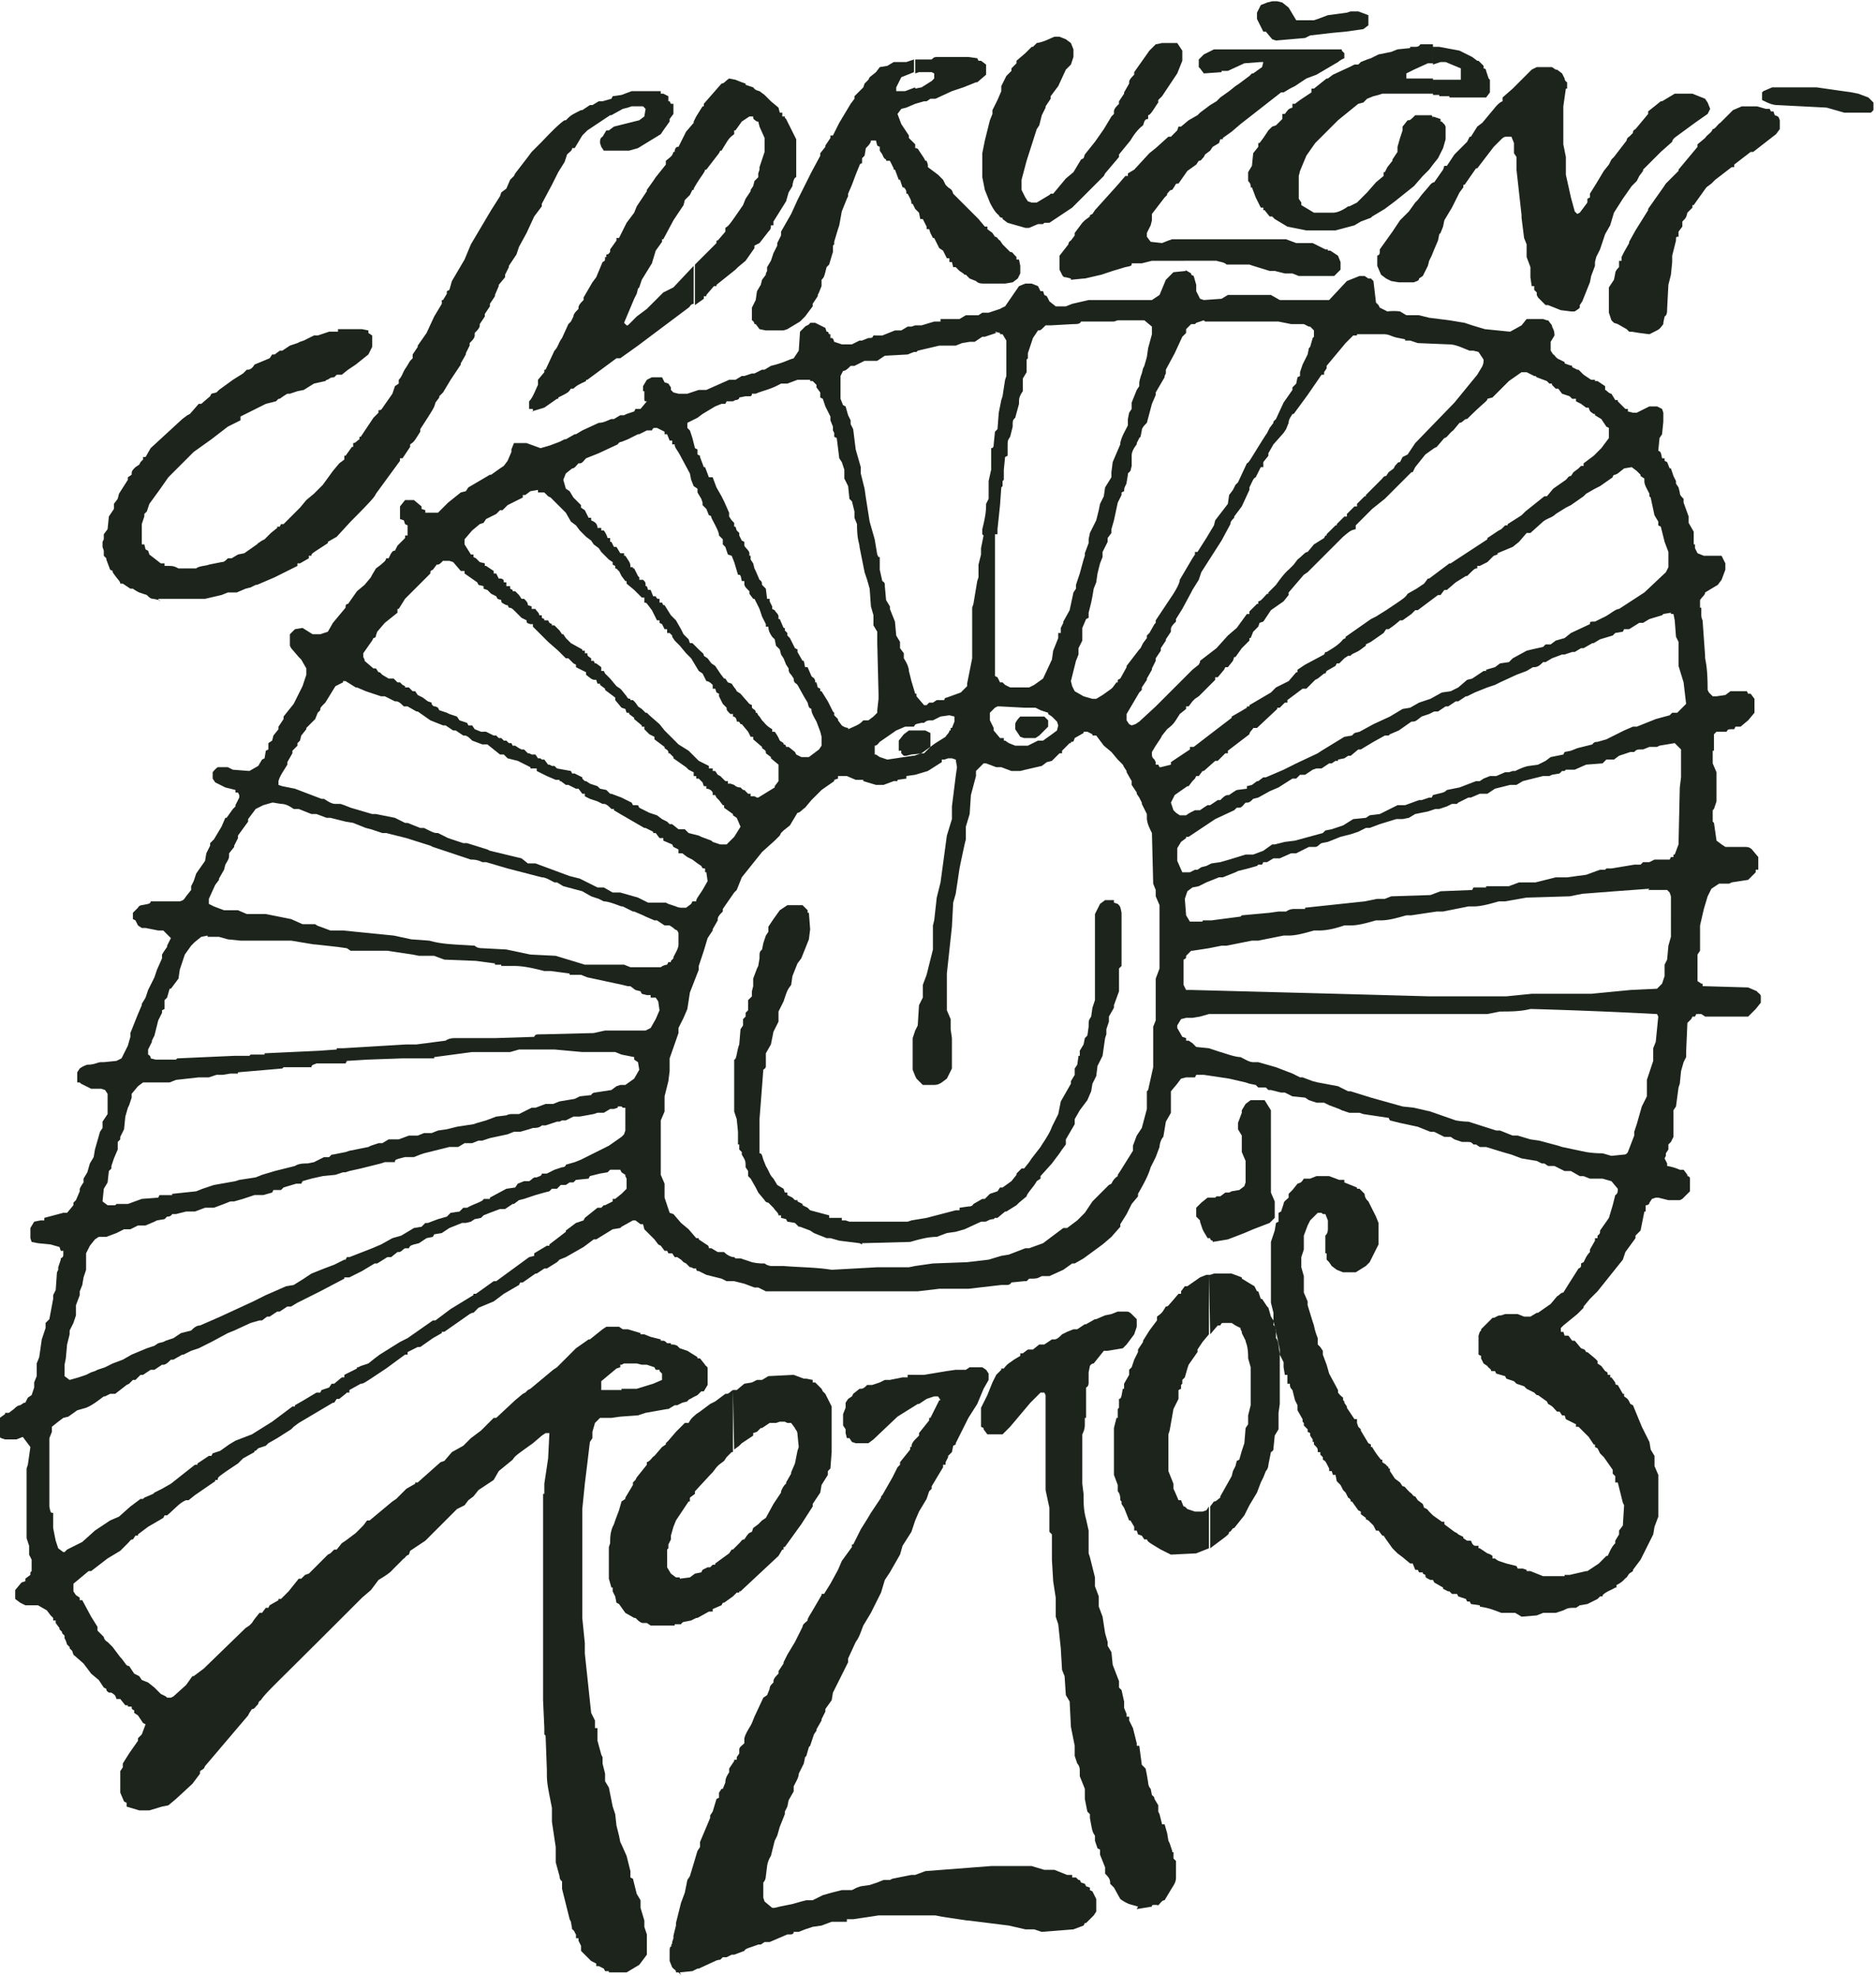 <svg xmlns="http://www.w3.org/2000/svg" viewBox="0 0 148.2 156.1">
  <path fill="#1c241c" d="M53.8 156l-.2-.2h-.2c0-.2-.1-.2-.2-.3l-.1-.1-.2-.5v-.3-.3c0-.5 0-.5.2-.6H53l.1-.2v-.1l.1-.3v-.2l.2-.8v-.2l.1-.4.3-1.2.3-.8.2-1 .2-.3.6-2 .2-.3v-.4l.8-1.9v-.2l.2-.3.3-1 .2-.1v-.4l.2-.3h.1l.2-.5c0-.3.1-.5.3-.8v-.3l.4-.6v-.1h.2v-.2l.2-.3v-.3c0-.2.2-.3.4-.5v-.3c0-.1 0-.3.5-1.1l.1-.2.2-.5.7-1.5.3-.2.2-.5c0-.2.1-.3.3-.5v-.1c0-.2.2-.4.4-.6v-.2l.4-.6v-.1l.3-.6.6-1 .6-1.2c0-.2.2-.3.4-.5v-.1l.1-.2.3-.5.7-1.2v-.1h.2l.5-.8.6-1.1.3-.7.8-1.1v-.2h.1l.6-1.2.5-.8.3-.5.8-1.2v-.1l.1-.1.8-1.4.4-.8.2-.2v-.2l.8-1v-.2h.1c0-.3.2-.5.4-.7l.2-.2v-.2l.8-1v-.2h.1l.7-1.4h.1l-.2-.3h-.3l-.6.2-.6.4h-.1l-1.6 1-1.9 1.8-.4.3h-1l-.3-.1-.2-.3h-.2l-.1-.4v-.3l-.2-.3v-.9l.2-.5v-.4l.2-.3.3-.2.1-.2.5-.4h.1c.2 0 .3-.1.5-.3h.4l.6-.2.4-.2h.4l1-.2h.4v-.2H73l1.8-.3.7-.1h.8l.3-.2h1l.3.2.2.3v.5l-.4.7-.5 1.2-.7 1.1-1 2v.1l-.2.1-.1.5-.3.3v.1l-.2.4v.2h-.2v.2l-.9 1.5v.2l-.2.2-.2.6-.6 1-.3.7-.3.9-.7 1.1-.2.7-.8 1.4-.4.6-.3 1-.8 1.6-.6 1c-.2.5-.3.9-.6 1.3L67 131v.3l-1.2 2.4-.1.6-.5.7v.2l-.3.6v.1l-.4.7v.1l-.2.3-.3.9-.1.1-.2.7-.1.1-.1.5-.4.8c0 .3-.2.6-.4 1v.4l-.4.7-.1.5-.2.4v.2l-.4 1-.2.7-.2.4-.3 1.2a2 2 0 0 0-.3.8l-.1.8s0 .3-.2.5v1.2l.1.3.6.5h.2l.4-.1 1-.2.7-.2.4-.1h.5l.8-.4.7-.2.8-.2h.8l.4-.2.3-.1.7-.1.6-.2.5-.2h.5l.2-.1 1.5-.3h.3l.8-.3 5.2-.4h3.2l1 .3h.8l1 .4h.4v.2h.3l.2.2h.1l.1.2.3.1.1.2.3.1v.2l.2.1.3.6v1l-.2.3-.6.6h-.1l-.1.2-.8.3-2.5.2-.6-.2H81l-1.3-.3-.8-.1-2.4-.3h-.1l-2-.3-.5-.1h-4.5l-2 .3h-.5v.2h-1.2l-.8.3-.7.1-.6.2-.5.2h-.4c0 .2-.2.2-.3.2h-.2l-1.4.6h-.4l-.3.2h-.2c-.8.3-1 .3-1.1.5l-.8.3h-.2l-.4.2h-.3l-.2.2a1 1 0 0 0-.4.1l-1.3.6h-.1l-.4.2-1 .1m36.2-5.2l-.7-.2a3 3 0 0 1-.7-.4l-.5-.9-.3-.3v-.1c0-.3-.2-.5-.4-.7v-.5l-.4-1v-.4l-.2-.1-.2-.6v-.4c-.2-.3-.2-.3-.4-1.4v-.3l-.2-.2-.2-1v-.8l-.4-1v-.5s0-.3-.2-.5l-.2-.6v-.8l-.1-.5-.2-1-.1-2-.3-.5-.1-1.5-.2-.5-.1-1.7-.2-1.9-.2-.6v-1.5l-.2-1.3-.1-1.7v-2l-.2-.2v-1.8-.1l-.3-1.4v-7.5l-.1-.2h-.3l-.8.8-1.6 1.9-.6.6H78l-.3-.4v-.1l-.2-.1v-1-.5l.5-1 .4-1 .3-.6.4-.4v-.1h.2c.3-.4.4-.4.8-.7l.5-.3v-.2h.2l.4-.3h.4l.5-.4h.4l.6-.4h.2c.2 0 .4-.2.6-.4l.4-.2.5-.2h.3l.6-.4h.1l.7-.4h.1l.7-.3.5-.1.5-.2h.7c.2 0 .3.1.5.3l.3.3v.6l-.2.6-.6.8-.3.3-1.2.2h-.3l-.8 1s-.2 0-.3.2l-.1.5v.8c0 .1 0 .3-.2.4v2.4h-.1v.4c0 .3 0 .5-.2.9v3.9l.1.8c0 .7 0 1.3.2 2l.2.9V122.7l.1.3.4 1.6v.7l.3.8v.8l.3.8.2 1.3.2.7v.3l.3.5.1 1 .5 1.3v.5l.2.2.2.9v.5l.2.5v.2h.2v.3l.3.6.3 1.2v.2h.2l.2 1.5.3.3.1.5.1.6s0 .3.2.5l.1.5s.2.1.2.3l.3.5v.5l.1.2.2.8h.2l.2.7.1.6.1.2.2.6v.1h.1v.5l.2.2V148.3c0 .3-.1.5-.3.8l-.6 1c-.2 0-.3.2-.5.4a1 1 0 0 0-.5 0v.1l-1.2.2M68.1 98.3l-.2-.1-1.6-.2-.7-.2h-.3l-1-.4-.3-.2-.8-.3h-.1l-.3-.3-.6-.1-.1-.2-.4-.1V96h-.2c0-.2-.2-.3-.4-.6l-.3-.3-.1-.1s-.2 0-.3-.2l-.5-.6-.2-.4-.4-.7-.2-.2v-.4l-.2-.3c0-.5 0-.5-.3-1V91l-.2-.2v-.4h-.1v-1l-.1-1-.2-.6v-3.4-.7c.2 0 .2-.7.4-1.2l.1-1.2.2-.3v-.5l.2-.2V80l.2-.2v-.8l.3-.3v-.4l.1-.4v-.6l.3-.8.1-.2.1-.6c0-.5 0-.5.2-.7l.1-.5.2-.6.2-.3v-.4l.4-.6.5-.7.6-.4h1.2l.4.4v.2h.1l.1 1.3-.1.8-.6 1.5-.3.4-.4 1-.1.7c-.3.4-.3.4-.6 1.3l-.4.8v.8l-.4.8-.2 1-.4.7v1c0 .2-.1.2-.2.3l-.3 3.9v2.7c.2 0 .2.2.3.5l.2.5c.3.5.3.7.6 1l.3.5.5.3.1.3h.2v.2l.4.2.2.2h.2v.1l.4.2v.1l.4.2.2.2 1.5.4v.2h1v.2h.3l.3.1h4.6l.3-.1 1.2-.2 2.3-.6h.3v-.2l.7-.1c.1 0 .3 0 .4-.2l.7-.4h.2l.4-.4.6-.2.2-.3h.2l.7-.5.4-.5v-.1l.4-.4h.2l.4-.5.2-.3.7-.9c.1-.2.7-1 .9-1.6l.5-1 .2-1 .8-1.4v-.2l.3-.5v-.5l.2-.3.1-.7h.1V83l.3-.5.1-.5.2-.2.1-.7c0-.5 0-.5.2-.8l.1-.7.2-.6v-6.8l.4-.8.4-.3h.7v.2l.3.1c.2.2.2.2.3.7v4.2l-.2.2v1.8l-.4 1.1v.2l-.4.7v.4l-.2.6v.4l-.1.3-.2 1.4-.4.8-.1.8-.3.6-.1.6-.3.7-.6.8-.4.7v.4l-.7 1.2v.4l-.3.4-.2.3-.6.8-.9 1v.2l-.3.2c-.2.4-.8 1-.8 1.2l-.6.5-.2.2-.8.5h-.1l-.6.5h-.2l-.1.1c-.4 0-.5.2-.7.2h-.3l-1.3.6-.7.2-.7.1-.8.3c-.7 0-1.4.2-2.1.4l-3.8.1m27.7-.2s-.2 0-.2-.2h-.2l-.3-.5-.1-.2-.2-.6v-.1l-.3-.3v-.7l.4-.4.5-.4h.6l.1-.1h.3l.4-.3h.3l.2-.1.6-.1.4-.3.1-.3v-1.7l-.3-.7v-1.3l-.3-.5v-.5l.3-.8v-.2l.3-.5.4-.3h1.1l.5.8V94.2l.3.7v1.3l-.4.4-1.3.5-.7.3-1.3.5-1.2.2M40 76zm31.6-16.3h-.2l-.2-.2v-.2H71v-.8l.4-.5.4-.3h1.3l.4.2V59l-.5.5-1 .1-.4.1m9.3-1.4l-.3-.1-.4-.6v-.4s0-.2.4-.6h1.9l.3.3v.5l-.7.7-.3.2H81M12.6 47.5v-.1l-.5-.1c-.2 0-.3-.1-.5-.3l-.6-.2a3 3 0 0 1-.5-.3h-.2l-.6-.4h-.2c0-.2-.2-.3-.6-.9v-.1l-.2-.1-.3-.8v-.1l-.2-.2v-.4l-.1-.3v-.4l.1-.2v-.4l.3-.4.1-1 .4-.6v-.4l.3-.4.1-.4.7-1.1v-.2l.3-.2v-.1c0-.2.1-.3.3-.5l.3-.2.1-.2.2-.2v-.2h.2l.4-.7 2.5-2.3.4-.3.2-.1.7-.8h.2l.7-.6.1-.2.4-.1.2-.2 1.1-.8.8-.5.3-.3h.1c.2 0 .4-.2.5-.4l1.2-.5.2-.3h.2l.4-.3h.2l.6-.4.6-.2.2-.1.3-.1.8-.4h.3l.6-.2.3-.1h.7V26h1.9l.5.1v.2l.3.2v.9l-.3.6-1 .8-.6.4-.5.4h-.4l-.2.2c-.4 0-.4.2-.6.2l-.1.1-.9.2-.8.5-.5.1-.6.2h-.2a7 7 0 0 0-.6.4H22l-.2.2-.8.2-2 1v.2H19v.1l-1 .5-1.3 1-1.4 1-2 2-.7 1-.8 1.1-.2.6-.2.2v.2l-.2.6V43h.2l.1.4.2.1.1.3.9.7h.3v.2c.7 0 .7 0 1.1.2h1.4c.2-.2.8-.2 1-.3l1-.2c.2 0 .3-.1.5-.3h.3l.5-.3.5-.1 1-.7.1-.1.3-.2.2-.1.5-.5.5-.4v-.1h.2l.1-.2h.2l.7-.7.6-.6.5-.6.6-.5.6-.6.1-.1.8-1.1.5-.6.4-.3V36h.1l.5-.7h.1V35c.2 0 .3-.2.5-.3v-.2h.1l1-1.5V33l.4-.4v-.2c.2 0 .2 0 .4-.3l.7-1 .2-.6.3-.2V30c.3-.3.3-.6.6-1l.3-.5.2-.2V28l.4-.6v-.1l.7-1 .6-1.3.6-1v-.3h.1l.3-.5V23l.2-.1.2-.7 1-1.7.5-1.2 1.6-2.7.7-1.1.1-.3.4-.3.3-.7.3-.3.1-.2 1-1.3.3-.4.4-.4.4-.4c.1-.1 1.3-1.4 1.8-1.7h.1c.4-.4.4-.4 1.2-.8h.1l.6-.4h.2l.5-.3h.3l.7-.2.1-.2.7-.1.8-.3H52.2v.2h.2l.4.2V8h.1l.1.2h.2V9l-.3.4v.2l-.5.7-.2.3-1.8 1.1-.7.2h-2l-.2-.3-.1-.3c0-.2 0-.4.2-.5l.3-.5h.2l.4-.3 1.2-.3.8-.2.4-.3.1-.6-.2-.2h-.9l-.3.1-.4.1-.9.5h-.1l-1.8 1.2-.4.4-.6 1h-.2c0 .2-.2.3-.4.5l-.2.6-.5.8-.5 1-.8 1.5v.2l-.6.8-.6 1.3-.6 1.1-.2.6-.6.9v.1l-.3.6v.2l-.5.6v.1l-.3.7v.1l-.4.6v.2l-.4.6v.2l-.4.6v.1c0 .2-.2.4-.4.6v.2c0 .2-.2.4-.4.6v.2l-.3.6v.1l-.4.7v.1l-.8 1.2L35 31l-.3.3v.1l-.3.4c-.1.4-.1.4-1.2 2.1v.2c-.5.8-.5.8-.8 1v.2l-.6.9h-.2v.2l-1.9 2.6c-.1.2-.1.3-2 2.2l-1.1 1.2-.7.4v.1c-1.2.8-1.3.8-1.3 1H24.4v.2l-.7.4h-.2v.2l-1.8.9-1.4.6h-.1l-.4.2-.4.1-.7.3H18l-.5.2-1.3.3h-3.7m117-21l-.6-.1h-.2l-.2-.2-.7-.4-.3-.1-.2-.2-.2-.6v-2l.4-.6.1-.5c0-.2.2-.4.3-.5v-.5h.2v-.3l.2-.4.4-.7v-.1l.5-.9 1-1.6v-.1l1.2-1.7.2-.3 1-1v-.1l1.5-1.8v-.2l.6-.5c.2-.3.5-.4.6-.7.2 0 .4-.4.6-.5l.6-.6.4-.4.7-.3h1.2l.7.2h.3l.1.2h.2l.1.3c.3.1.3.1.4.4v.7l-.3.4-1.8 1.4h-.2l-1.3 1v.2h-.2l-1.3 1-.3.3-.4.3-1 1.4h-.1v.2l-.4.4c-.1.4-.1.4-.4.7v.4l-.3.4v.4c-.2 0-.2 0-.2.3l-.3 1.2v.5l-.1 1-.2.8-.1 1.9c0 .2 0 .5-.2.6l-.1.5v.1c-.3.4-.3.4-.7.6l-.4.2zm-6.2-1.8l-1-.4h-.2l-.6-.6-.1-.2v-.2l-.2-.2v-.3h-.2l-.1-.7v-.8l-.3-.8v-1l-.2-.5-.2-1.6V17l-.4-3.6v-1l-.2-.3v-.8l-.2-.5h-.4c-.2 0-.3.1-.5.3l-.4.4-.1.1-1.3 1.7h-.1l-.9 1.3h-.1v.2l-.3.4-.6 1.2-.6 1-.1.5-.2.5-.1.1-.1.5-.3.7-.2.5-.2.4-.1.4-.4.8-.3.2c0 .2-.2.2-.4.3h-1.2l-.6-.1-.4-.2-.4-.3-.3-.7v-.8c.2-.1.2-.1.2-.5l1-1.4.6-.9.4-.4V17l.3-.3.5-.7.2-.2.3-.4.6-.7s.2-.3.4-.3l.7-1 .1-.3h.2l.6-.9.8-.8.2-.2.2-.4h.1l.5-.8.4-.3 1-1.2s.3-.4.6-.5v-.3l.8-.7 1.2-1.2.3-.3.4-.2h1.2l.3.2h.1l.4.3.2.4s0 .2.2.3V7h-.1l-.2 1.4v3l.2 1v1.4l.4 1.8.3 1.1.2.2.2-.1.6-.8v-.3l.2-.1v-.3l.5-.8.6-1 .4-.5.2-.4.2-.2 1-1.3s0-.2.2-.3l.3-.3c0-.1 0-.2.2-.3l1-1.2v-.2l1-.8h.1V8l1-.6h1.4l1 .4.2.3.2.5-.2.4-1 .7-1.5 1.1s-.3.2-.3.4l-.9.8-1 1-.4.4v.1l-.3.4-.2.4-.4.4-.7 1-.7 1.1-.3 1-.4.7-.4 1.2-.3.6-.1.4v.3l-.3.8-.1.5-.6 1.5-.2.3v.2l-.1.1-.3.2h-.3zM84.6 22l-.4-.1c-.1 0-.2 0-.3-.2l-.2-.4v-.8-.3l.7-.9s0-.2.2-.3l.3-.4v-.2l.6-.8.2-.2.4-.3V17l.2-.1.2-.3 1.8-2 .6-.7h.2v-.2l.5-.3 1.2-1.3.5-.4 1-.9h.2l.5-.5.1-.3h.2l.6-.5.7-.4.2-.2.8-.6.5-.3.3-.3.7-.5.5-.4.3-.2.8-.6.2-.2h.1l.7-.5.1-.4h-.2l-1.3.1-1.3.6h-.5v.1l-1.4.1-.3-.4-.1-.1v-.6l.4-.4.8-.4H106v.1l.2.2v.4a2 2 0 0 0-.5.3l-1.7 1-.8.3-.9.6-.4.2-.5.3h-.2l-3.2 2.5-.7.6-.7.5v.1h-.2l-.1.3-.5.3-.2.3-.4.3-.1.2c-.2.2-.2.3-.4.3l-.2.3-.7.5-.7 1c-.2 0-.2 0-.3.2l-.2.3c-.2 0-.2.1-.4.3v.1l-.2.2-1 1.3v.5H91l-.1.4-.3.6v.3l.3.4.9.1.5-.2.3-.1h9l.8.3H103.7l1 .5h.2v.1h.2l.6.4.2.5v.6l-.5.5h-2.8l-.5-.2h-.6l-.8-.2h-.4l-1.3-.4-.3-.1h-1.8c-.2-.2-.5-.2-.8-.3H91l-.8.2h-.8c0 .2 0 .2-.5.3l-1 .3-.9.3-1.3.3h-.1l-1 .1M81 18l-1.4-.4-.4-.3v-.1c-.1 0-.2 0-.3-.2-.1-.1-.3-.2-.7-1l-.4-1-.2-1v-1.9l.2-1 .2-.8.2-.8.2-.5v-.3l.4-.8.3-.7v-.4l.4-.8.4-.4v-.2l.4-.4v-.2l.7-.6.5-.5h.1l.3-.3c.6-.1.9-.3 1.4-.5h.4l.5.2.4.3.2.5v.6l-.2.6-.4.4-.6 1.3-.6.8v.2l-.4.6v.1l-.3.6-.2.8-.2.3-.8 2.5-.4 1.5v.8l.3.6.2.3.3.1h.4l1-.6.1-.1h.2l1-1.2.6-.5.6-1 .2-.1.1-.3.8-1 .7-1 .6-1L88 9v-.2c0-.2.2-.4.4-.6V8l.4-.6v-.1l.4-.7v-.1c0-.2.2-.4.4-.6v-.2L90.8 4l.5-.5.5-.1H93l.4.6V4.8l-.4 1-1.2 1.8-.3.3v.2c-.3.4-.6 1-.8 1v.3c-.1 0-.2 0-.3.2l-.1.3c-.4.3-.7.7-1 1.2l-.9 1.1v.2a172.4 172.4 0 0 1-1.1 1.3l-.1.2-2.5 2.5-1.8 1.2h-.4l-.1.1H82l-.7.3zm64.7-9.1l-1.4-.4-3.9-.2c-.4 0-.8-.2-1.2-.4v-.6l.1-.1.7-.3h3.5l2.8.4.5.1.8.3.4.4v.6l-.2.2zm-44.9-5.7l-.3-.1-.5-.6h-.2l-.3-.6-.2-.4V1l.3-.6.5-.2.4-.1h.4l.4.1.5.4.6 1h1.4l.3-.1.8-.3 1.5-.2.3-.1h.6l.8.3V2l-.4.3-1.4.2-1.1.1-1.7.2-.4.2-2.3.2M72.3 4.7h1.3c.2-.2.2-.2.7-.2h2.2l.7.1.1.2h.2l.4.3v.8l-.7.6h-.1l-1 .4-.9.3-1.3.6h-.4l-.3.2H73l-.7.2V7l.5-.1.8-.5.2-.2v-.4l-.2-.1h-1l-.3.1zm0 7c.1 0 .2 0 .3.2l.4.6.1.2h.1l.1.3v.2l.8.6.4.4.2.4.2.2c.3.2.3.2.4.5l.5.5.4.4.4.4.7.7.5.6h.2v.2l.4.3.2.3c.2 0 .2.2.4.3l.2.3.3.3.3.3c.2 0 .2.1.4.3l.1.1v.2h.2l.1.5v.6l-.2.4-.4.3-.6.1h-1.5c-.4 0-.6 0-.8-.2l-.5-.2-.3-.3h-.1l-.1-.1-.3-.2-.3-.3h-.2l-.1-.4H75v-.3h-.2l-.3-.6-.3-.2-.2-.4-.2-.4h-.1l-.2-.4-.1-.3h-.2v-.2l-.3-.6h-.2l-.1-.5-.3-.3zM60.5 26.1L60 26l-.3-.4h-.1s0-.2-.2-.3v-1l.3-.6.1-.7.3-.5.1-.4.3-.4v-.1l.1-.2v-.3l.3-.5.2-.6.3-.6v-.2l.3-.6v-.3l.8-1.4.5-1.1.5-1 .6-1.2.7-1.3v-.2l.4-.5v-.1l.4-.6v-.2h.2l.5-1 .9-1.5.3-.4v-.2l.7-.7.1-.3.3-.3.1-.2.5-.4.3-.4.6-.1.5-.3h1l.6-.2v1l-1 .4-.4.8v.3H71.5l.8-.3v1.3l-.7.3-.4.1-.3.4.3.8a469.3 469.3 0 0 0 .6.9v.2l.5.5v5.1l-.2-.4H72c0-.3-.1-.4-.3-.8h-.1c0-.2 0-.3-.2-.5h-.1l-.2-.6h-.1l-.3-.8h-.1v-.1l-.3-.6H70v-.1c-.2-.1-.2-.2-.3-.4l-.2-.3v-.3l-.2-.1-.1-.4H69h-.2c0 .2-.2.4-.4.6l-.1.6-.2.2v.4c-.2 0-.2.2-.3.4l-.2.5-.3.8-.3.7v.2l-.1.2-.4 1-.2 1.1-.1.3-.3 1v.2l-.1.1v.5l-.3 1-.2.2c-.2.8-.2.8-.4 1v.5l-.2.5-.1.2v.1l-.4.6v.2l-.6.8-.4.4-1 .6-.3.1zm52.7-22.4h.5l1.6.3 1 .5.4.3h.1l.4.4v.2s.2 0 .2.2l.2.6.1.1v1l-.3.4h-1.7-1.2v-.1h-.8v-.1h-.5V6.3h2.2v-.7-.2l-1.2-.5h-.4l-.6.2zm0 5.5l.6.2v.2c.2 0 .2.2.3.2l.1.2v1l-.2.7-.4.8-.4.5zm-10 9l-1.5-.3-1-.6-.2-.2h-.2l-.4-.5h-.1v-.2h-.2l-.4-.8-.3-.8h-.1c0-.2 0-.3-.2-.5v-.7l.3-.5.1-1 .4-.5v-.3h.1l.3-.4.4-.6.3-.3V10l.3-.1.5-.5V9h.2c.3-.4.3-.4.6-.5v-.3h.2l.4-.3.9-.6V7h.2l1-.8h.1l.4-.3 1.3-.6.4-.2h.3l.2-.2.5-.2.3-.1.6-.3 1-.2.5-.2 1-.1v-.1h.4c.1 0 .3 0 .4-.2h1v1.5h-.4l-1.1.5-.6.3v.4h2.1v1.2h-4l-.3.1-.4.1-.5.2-.3.3-.4.1-1.6 1.3-1.8 1.8-.7 1-.5 1.2-.1.4V15.7l.2.3v.2l1 .6h1.5c.1 0 .5 0 1.2-.5h.1l.6-.3.8-.8.7-.8.6-.5v-.3h.1l.2-.4.4-.5v-.1l.4-.6v-.4l.2-.7.2-.6V10l.4-.5c.2 0 .2 0 .6-.4h1.3l.1.2V13l-.3.4-.5.5-.7.8-1.5 1.2-.8.6-1 .6-.1.1-.8.3-.5.3-1.5.4zm-7.7 82.5h.1l.3-.1h1.4l.8.3v.1l1 .6.2.4h.1l.2.6h.1l.4.6.1.1.2.7.2.3v.4h.1l.4 1.9v4.3l-.1.7v1.3l-.3.5-.1 1c0 .1 0 .2-.2.3l-.2 1s0 .3-.2.5l-.2.5-.2.4-.3.8-.6 1-.4.8-.8 1c-.2 0-.2.3-.4.3 0 .2-.2.3-.3.4l-1.2.9V119l.3-.4c.2 0 .2-.1.5-.3v-.1l.9-1.6.1-.4.2-.4.1-.4.2-.1.2-.7.2-.6.1-1.2.2-.3v-.7l.2-.8v-3l-.2-.7c0-1.1-.2-1.2-.2-1.4l-.3-.6v-.1l-.1-.2v-.1l-.4-.2-.3-.2h-.6c-.2 0-.2 0-.3.2h-.2l-.6.7zm-3 22.1l-.8-.4c-1-.6-1-.6-1.1-.8h-.2l-.2-.3-.3-.1-.1-.3h-.2v-.3l-.3-.5h-.1l-.2-.5-.2-.5-.2-.3v-.2l-.1-.1c0-.2 0-.5-.2-.7v-.5l-.3-.8v-3.7l.2-.8h.1v-.7l.1-.1v-.7c.2 0 .2-.3.3-.8h.1v-.4l.4-.7v-.4l.2-.2.2-.6.3-.6v-.2l.4-.6v-.1l.5-.8.6-.8v-.3c.4-.3.4-.3.7-.8.2 0 .2-.1.4-.3l.6-.7h.2v-.2l.3-.4h.2l1-.7.5-.2h.2v4.7l-.5.6-.4.6v.2l-.7 1-.1.3-.2.7-.2.2v.3l-.1.1v.3l-.2.1v.7l-.4.8-.3 1.7-.1.3v2.9l.4 1v.4l.1.2.3.7h.2l.2.5h.1l.2.2.6.2h.6l.3-.1.2-.3v3.3l-1 .4-2 .1m-34.6-13H58.2l.6-.5.6-.1.4-.2h.4l.5-.3 2-.1.8.3h.2l.5.1v.2h.2l.5.5.1.2.2.2.5 1v3.6l-.1 1.3-.2.2v.3l-.5.8-.1.6-.6.9v.2l-.9 1.4-1.3 1.8h-.1v.2h-.1l-.3.5-3 2.8h-.1v.1h-.2l-.3.3v-3.7l.3-.3.2-.2c.2-.2.2-.3.4-.3l.2-.3c.1-.1.1-.2.4-.3l.1-.3.4-.3.3-.3.3-.2.6-1.1.6-.9v-.1s.2-.5.4-.6v-.1l.4-.7v-.1l.3-.7.2-1 .1-.3-.1-1c0-.3-.2-.4-.2-.5l-.3-.4h-.3l-.2-.1h-.4l-.3.1h-.5l-.6.4h-.1l-.3.3-.3.1v.2l-.9.6-.2.2-.4.3v.2zm-6.5 18.6l-.3-.2h-.3c-.2 0-.4-.2-.6-.4h-.1l-.7-.4-.5-.7-.2-.1-.1-.5-.2-.4v-.3h-.1l-.2-.7v-2.5l.1-.3c0-.4 0-.8.2-1.3l.1-.2.1-.3.3-.8.2-.7.3-.2v-.1l.6-1v-.2l.2-.2.1-.2.8-1v-.2c.3-.1.4-.4.6-.5l.6-.7.3-.2v-.1l.2-.2.6-.7.7-.7h.3c.2-.4.4-.5.6-.7l.3-.2.8-.6.4-.2.8-.6h.1c.2 0 .3-.2.5-.3v4.9h-.1l-.4.4-.2.3-.4.3-.2.2-.3.4-.2.2-1.2 1.3v.2l-.4.3v.3h-.1l-1 1.5-.2.5-.2.7v.3l-.2.4v.3l-.1.1v1.4l.3.5.4.3h.3v.1l.8-.1.4-.3.5-.1.1-.2.4-.2h.2l.2-.2h.2v-.1l1.1-.8.2-.3h.1v3.7l-.7.5h-.1l-.1.2-.7.3v.2H56l-.9.5h-.1l-.4.2-.5.1s-.2 0-.3.2h-.5v.1zm-2.1-20.7h1l.4.1h.4l.6.2.1.2h.3v.1l.2.2v.5l-.7.3-1.3.4h-1.2v.1h-1.6v-.7l1.2-1 .3-.1v-.2h.1l.2-.1zm-1-15.3h.7l.1.2.3.2v.1l.1.2v.8l-.4.4-.5.4h-.2v.2l-.6.3h-.1l-.2.2h-.3l-1 .8-.1.2-.6.2-.8.6v.1l-1.3 1v.1h-.2l-1 .6v.2l-.4.1-2.6 1.9H39l-1.4 1h-.2v.1l-1.8 1.1-1.2.9h-.2l-2 1.4-.6.3-1.6 1-.4.3-.5.4-.6.2-.2.1h-.1v.1l-1 .5v.2H27l-.6.5h-.2l-.2.3-.6.2-.1.2H25l-1 .6-.7.4v.1h-.2l-1.6 1.2-1.6 1-1.3.5-.5.3-.7.5-.6.2-.1.2h-.2l-.9.6v.1h-.2l-1.9 1.5-.7.4-.6.3-.1.1-.7.3-.1.1h-.2l-.8.6-.9.8-.7.3-1.2.8-1 .9-1.2.6-.2.2h-.1l-.4-.3-.2-.6-.2-1v-1.2c-.2 0-.2 0-.3-.5v-5.4l.2-.5v-.4l.5-.4.4-.3.4-.1.7-.5.7-.2c.5-.2 1-.6 1.4-.9h.1l.4-.2h.4l.9-.7.2-.1.3-.3h.2l.4-.4h.2l.6-.4h.3l.6-.4h.1c.2 0 .4-.2.6-.4h.2l.7-.4h.1l.6-.3.6-.2 1-.5 1.3-.7.5-.2 1.3-.6.7-.2h.2l.4-.3h.2l.6-.4h.2l.6-.4h.3l.5-.3.6-.3 1.2-.6 1.9-1v-.1h.4l.6-.3.4-.2 1-.6h.2l.8-.5h.3l.5-.4h.1c.2 0 .3-.2.5-.3h.3c.1-.2.1-.2.4-.3l.4-.1.6-.4.5-.1.1-.2.6-.1.6-.4 1-.4h.3l.4-.1.3-.2.5-.1.2-.2.5-.2.8-.3h.4l.6-.4h.1l.4-.3.4-.1.3-.1.6-.2.7-.2.4-.1.2-.2h.4l.3-.3h.4l.3-.2h.3l.2-.2 1-.1.1-.2.8-.2.6-.1.2-.2zm.5-5h.3l.1.1h.2v1.8l-.1.3-.2.2-1 .7-1.6.8-.6.3-.5.2-.7.2c0 .1-.1.2-.3.2l-.6.2-.6.3h-.4c0 .2-.2.2-.4.3h-.1c-.2 0-.3.2-.5.3h-.4l-.5.2-.2.3-.7.1-1.3.7v.1h-.5c0 .2-.8.4-1.3.7h-.3l-.3.3-.7.1-.3.3-.7.2-.8.3h-.2l-.3.3-.6.1-1 .6-.7.2-.9.5-.7.3-1.8.7h-.2l-.1.2h-.1l-.8.4-.8.3-1 .4-.6.4-.8.5-.6.1-1.6.7-1 .5-1.3.6-1.3.6-1.6.7c-.3 0-.5.2-.7.4l-.8.2-.6.4-.6.2-.2.1-.4.1-.3.2-.6.2-1.2.5-.7.4-.8.3-.6.3-.6.2-.2.1-.3.1-.4.2-.6.2-.7.2-.4-.3v-.9l.1-.5.1-1.1.2-.8v-.3l.3-.6.2-.6v-.8l.3-.8v-.3l.2-.5.1-.6.2-.6V99l.3-.6.4-.5.3-.2h.6l.8-.3.6-.3h.5l.6-.3h.6l.7-.3.2-.1.6-.1.2-.2c.1 0 .3 0 .4-.2h.3l.8-.2h.7l.8-.3h.7l.8-.3.5-.2h.3l.7-.2.9-.3h.7l.7-.2.1-.2h.6l.2-.2 1-.3h.4l.1-.2.7-.2.9-.2 1-.1.6-.2h.2l.3-.1.9-.2 1.6-.4.3-.1h.8c0-.2 0-.2.8-.4h.7l.5-.2.3-.1 2-.5h.7l.5-.3h.6l.5-.2h.3l.6-.2 1.4-.3.5-.2h.5l.7-.2.3-.1c.2 0 .5 0 .7-.2h.3l.9-.3h.2l.2-.1h.3l.6-.3h.5l1.1-.2.3-.1h.5l.5-.3h.3l.3-.1zM41 82.9h2.8l2.2.2h2.6l.5.2 1 .2v.2l.3.2.1.6-.4.7-.7.5H49l-.3.1-.4.3-1.3.2s-.2 0-.3.2l-.9.1-.4.2-1.2.2-.5.2h-.6l-.8.3H42l-.6.3-.4.2h-.6a1 1 0 0 0-.4.1l-.8.1-.8.3-.7.2-.3.1-1.3.2-.8.2-.7.1-.5.2h-.6l-.5.2h-.7l-.8.3h-.8l-.5.3h-.3l-.6.2-.2.1-1.5.3-.3.1-1 .2h-.1l-.2.2h-.4l-.8.4-.5.1c-.3 0-.7 0-1 .2l-1.6.4-1 .3-.5.2-1.3.2-.3.1-1.7.3-.9.3-.5.2-1.9.2v.1h-1l-.1.2-1.3.1-1.1.4h-.9l-.1.1h-.6l-.4-.3.1-1 .3-.5.1-.9.2-.2v-.2l.2-.6.3-.7v-.6l.2-.2v-.2l.3-.6.1-1 .2-.7.1-.2.2-.6v-.3l.5-.6.4-.3h2.1l.5-.2 1.8-.2h.8l.6-.2h.5l.6-.1h.6v-.1l3.5-.3.1-.1h2.2c0-.2.2-.2.4-.3h2.3l.1-.2 1.6-.1 2.8-.1h2.5v-.1l3-.4h3l.7-.2zm80-3.2a406.4 406.4 0 0 1 9.9.4l.1.2-.2 2-.2.5v1l-.5 1.5v1.3l-.4.8-.4 1.4-.2.6v.3l-.5 1.3s-.1.2-.3.2l-1 .1-.7-.2a8 8 0 0 1-1.3-.1l-1.9-.4-.3-.1-1.5-.4-.7-.1-1-.3h-.4l-1-.4h-.3l-2.2-.7a6 6 0 0 1-1-.1l-2-.7-1.3-.3-.9-.1-2.5-.7-1.6-.5h-.2l-.8-.4-1.6-.3-.4-.1-.8-.3h-.2l-.6-.3-1.3-.5-1.4-.4H99c-.3 0-.6-.2-1-.4-.5 0-1.5-.4-1.6-.4l-.9-.3-1-.1-.3-.3-.3-.2h-.2V82l-.3-.1-.4-.7V81l.3-.5.4-.1h.5l.6-.1.7-.2h22l1-.2c.8 0 1.6 0 2.4-.2zM16.4 74h.9l.7.2 1 .1H23l1.8.3h.1l1.8.2.7.1.3.2h2.9l2 .3.5.1h1.2l.8.3 2.5.1 1.5.2v.1h.5v.1h1c.8 0 1.6.2 2.4.4h.5l1.5.2v.1h.9l.5.2 2.8.6.4.1h.2l.4.3.4.1.1.2.4.1h.3v.2h.4l.2.3.1.7-.3.7-.4.7-.4.2h-3.2l-.9.2-4 .1c-.6 0-.6 0-.7.2l-3.1.1H36c-.2 0-.5 0-.8.2l-2.3.3h-.8l-5 .3h-.5v.1l-1.4.1-4.3.2v.1h-1.1l-.1.1h-1.2l-4.5.2-.1.1h-1.6l-.4-.1c0-.1 0-.2-.2-.3v-.4l.3-.6v-.1l.2-.4.3-1.2.3-.6v-.2l.2-.1V79l.2-.2.2-.7h.1l.6-.8.1-.7.4-1.2.5-.7.3-.3.5-.4.5-.1zm113.8-3.7h1.5l.2.2.1.3V74l-.2.7-.1 1.1-.2.4v.9l-.2.6-.4.4-2.1.1-3.1.3H121l-2 .2h-5.7-.4l-7.3-.2-11.4-.3h-.5l-.2-.4v-2c.2-.1.2-.1.2-.3l.4-.4h.1l1.3-.2 1-.2h.4l2-.4h.5l2-.4h.4c.6 0 1.3-.2 2-.4h.4c.7 0 1.4-.2 2-.4h.5c.6 0 1.3-.2 2-.4h.4c.6 0 1.3-.2 2-.4h.4l2-.3h.5l2-.4h.4c.6 0 1.3-.2 2-.4h.5l1.7-.3 3.4-.1 1-.2 2.6-.2 2.7-.2zM21.6 63.4l.6.1c.4 0 .7.2 1 .4h.4l1 .4h.4l.8.3h.3l1.2.3.6.1 1 .4.4.1.9.3h.3l1.6.4 1.9.6.2.1 3 1c.2 0 .5 0 .9.2h.3l1.7.5 2.7.7c.3 0 .6.2 1 .4h.2l.5.3 1.5.4.7.4.6.2.4.2c.4 0 1.1.3 1.4.4h.1l.8.4h.1l.7.3.2.1.7.3h.2l.6.4h.4l.3.2.1.1.2.1.1.2v.9c0 .3-.2.6-.4 1v.1l-.2.2v.1h-.2l-.1.2a1 1 0 0 0-.5.2h-2.4l-.5-.2h-3.1l-2.3-.7-2-.1L40 75l-1.9-.1c-.1 0-.4 0-.6-.2-1.5-.1-2.3-.1-3.2-.3l-.4-.1-1.4-.1-1.4-.3-4-.4h-1l-.8-.3a1 1 0 0 1-.4-.2h-1l-.9-.4-2-.4h-1.5l-.7-.3h-1.1l-.8-.3-.4-.2V71l.5-1.1.3-.4v-.1l.4-.7.1-.4c.3-.5.3-.5.3-.9l.4-.5v-.1l.3-.6V66l.8-1.1v-.2l.6-.8.6-.3.7-.2zm110.7-4.7l.5.5v2.2l-.1.8-.1 4.5-.3.8h-.1v.2h-.2l-.1.2h-1.2l-.4.2h-.5l-.2.2h-.5l-1.8.3h-.4l-.1.1h-.4l-1.1.4-1.5.2h-.9a134.5 134.5 0 0 1-1.6.4H120l-.8.3h-1.8v.1h-1l-.1.2-2.5.1-.8.3-3.1.1-.5.2h-.6l-1 .2-4.7.5v.1h-.8c-.2 0-.4 0-.7.2h-.6l-.7.1-2.2.2-.1.1-2.3.3h-.7v.1H94l-.3-.5-.1-1.3.2-.6.4-.3.5-.1.6-.3 1-.4h.3l1-.4.2-.1.8-.2.7-.2.1-.1h.3l.1-.2h.3l.5-.3h.5l.9-.4h.4l1-.5h.5c.2 0 .3-.2.5-.3l.5-.1 1-.4.8-.2.6-.2.6-.3h.3l.8-.3 1.3-.4h.5l.5-.1.5-.3 1-.2.6-.2h.3l.6-.2.4-.2h.4l.1-.1.8-.4h.2l.7-.3h.6l.6-.4 1.2-.3h.5l.5-.3 1.6-.4h.5l.2-.1.6-.1.2-.2h.2l.1-.1h.7l.9-.4 1.3-.1.3-.3h.6l.4-.3.9-.3h.3c.2-.2.2-.2.7-.2l.5-.2h.6l.2-.1 1.2-.2zm-46.7-.9h.3l.4.2v.1h.3l.6.8.6.5.5.6.4.4.1.2.2.3v.1l.4.7v.3l.4.6v.1l.2.3.2.4v.1l.4.8v.3c0 .4.2.8.4 1.2l.1 4 .2.5v.5l.3.7v5l-.3.8V80.6l-.2.5v3.2l-.4 1.8-.1.1v1.4l-.4 1.5-.2.3-.2.3-.3.8v.4l-1 1.6-.2.3v.1c-.3.2-.4.4-.5.6l-.2.1-.6.6-.7.7-.6.9-.5.5-.1.1-.8.6H84l-1.6 1.2-1.1.4H81l-1.3.5-.6.1-1 .3-1.7.2-2.7.1-1.4.2-.5.1h-2.5l-3.6.2c-1.2-.2-2.7-.2-3.8-.3h-1a1 1 0 0 1-.5-.2 4 4 0 0 1-1-.1l-.9-.3h-.4l-.1-.1c-.3 0-.6-.2-.8-.4h-.5l-.5-.3H56c0-.1 0-.2-.2-.3l-.6-.4v-.1H55l-.6-.7-.6-.5-.6-.7-.3-.1-.2-.6-.2-.6v-1.1l-.3-.7v-4.3l.3-.7v-1.2l.3-1.2.1-.8v-1l.7-2v-.4l.4-.8.3-.7.2-1.3.7-1.8v-.2-.1l.4-1.2.3-1 .4-.6v-.1l.4-.7v-.1c0-.2.2-.4.4-.6v-.2l.9-1.3.2-.2.4-1 1.6-2 1-.9.4-.4.1-.2.2-.2.5-.4.6-1c.2 0 .3-.2.6-.4l.5-.6.6-.6.2-.2 1-.7v-.1l.3-.1v-.2h.7l.7.3h.6v.1l1 .3h.6l.8-.3h.3v-.1l.7-.1v-.2l.7-.1 1-.3 1.1-.7V60h.2l.3-.1h.3l.3.1.1.6-.1.7-.3 2.4v1l-.4 1.3-.5 3.7-.3 1.2-.2 1.8-.1.4V75l-.5 2-.3.8v1l-.3.6-.1 1.6-.2.4-.2.6v2.5l.2.5.1.2.5.5h.8c.2 0 .4 0 .7-.2l.4-.3.4-.8v-2.4l-.1-.7v-.8l-.3-.7v-2.9l.4-3.7.1-1.9.2-.7.3-2 .1-.5.3-1.4.1-.4v-1l.3-1 .1-1.5.4-1.5v-.4l.6-.6h.2l.8.3h.4l.8.3h.7l.4-.1 1.3-.3.4-.3.4-.1.6-.6h.2v-.2l.6-.6h.1v-.1c.2 0 .2 0 .3-.3l.7-.4zM75 56.5l.4.1v.4l-.2.5h-.1v.2H75c0 .2-.2.3-.3.5l-.8.5-1.1.8-.6.2h-.1l-2 .3-.6-.2-.3-.2h-.1v-.4-.3c.2 0 .3-.2.4-.3l1.3-.9.7-.3h.7c.1-.2.1-.2.6-.3h.2c.2-.2.4-.2.5-.2h.2l.6-.3.7-.1zm3.8-.7h.2l1.9.1h.9l.4.2.6.2v.1l.3.2.4.4.1.3-.1.4-.4.3-.7.5H82l-.8.4h-1l-.5-.2-.3-.2h-.1v-.2H79l-.5-.6v-.2l-.1-.2-.2-.4v-.6l.4-.4.2-.1zm-51.7-2h.2l.8.5h.1l.7.3 1.2.4h.3l.8.4h.1c.2 0 .4.2.6.4h.3l.7.4h.1l1 .7 1 .4h.2l.6.4h.2l.6.4h.1c.2 0 .4.2.6.4l.8.3h.4l1 .8h.3l.3.3.8.2 1 .5v.1h.5v.2l.8.4.7.3h.3v.1h.1l.4.3h.2l.6.3h.2l.3.4h.2v.2l.4.2.6.2.4.2h.1c.2 0 .4.2.6.4h.2v.1l.5.3 1.9 1.1h.1l.6.3v.1h.2l.3.4h.3v.2a42.9 42.9 0 0 0 .7.3l.1.2.4.2v.3h.3l.4.3.4.2.4.3.3.2c.1.2.1.2.3.2v.3h.1l.1.7-.4.7-.4.6-.1.2v.1h-.3l-.1.2-.4.3h-.4a1 1 0 0 1-.4-.1l-.6-.2-.2-.1h-1.4l-.8-.4-1.4-.4h-.6l-.7-.4h-.5l-.8-.4-.6-.3-.8-.2-2.7-1h-.6l-.5-.4-2.5-.6-.2-.1-1.6-.5h-.3l-1.2-.4-.8-.4c-.3 0-.3 0-1.1-.4h-.3l-1-.4h-.2l-.8-.4-1.5-.3h-.3l-1.7-.5-.5-.2-.3-.1h-.4c-.3 0-.6-.2-.9-.4h-.2l-2.1-.8-1-.2-.3-.1v-.3c.1-.4.4-.8.7-1.3v-.2l.4-.7v-.2l.4-.4v-.2l.2-.2.1-.4.4-.5v-.1l.7-.7.2-.5.2-.2c0-.2 0-.2.4-.6l.8-1.3.6-.3zM132 48.5h.2l.1.5.1 1.3.2.4v1.9l.4 1.3.2 1.7-.7.7h-.4l-.2.2-1.1.3-.5.2-1 .4h-.3l-.7.3-1.4.7-.7.2c-.1 0-.3 0-.4.2l-1.2.3-.5.2-.5.1-.1.2-1 .2-.4.3-.6.3-.7.1s-.3 0-1.1.4h-.2l-.3.1h-.3l-.7.3h-.5l-.5.2-.3.2h-.3l-1.3.5-1 .2c-.2.2-.3.2-.7.3l-.4.1-.1.2h-.2l-.6.2h-.2l-1.1.4h-.6l-.6.3-.8.4-.8.1-.3.2-1 .1-.8.5-.6.2-.3.1-.5.1-.2.2-1.1.3-1.1.3-.8.1-.8.2h-.2l-.7.5-.8.3h-.6l-1.3.4-.7.2-.7.1-.4.2-.4.1-.3.2h-.2l-.2.1-.2.1h-.6L93 68v-1l.3-.5.4-.3v-.1h.2l.3-.2 1.8-1.2 1.5-.7.2-.2h.2c.2 0 .3-.2.5-.4h.1c.2 0 .3-.1.5-.3l.4-.1.9-.5.7-.3 1.1-.7h.3l.3-.3h.4l.6-.4.3-.1h.4l.6-.4h.2l.3-.2h.2V60l.5-.1.3-.2h.2l.6-.5h.2l1-.6.9-.5h.3l.1-.1.7-.3 1-.7c.3 0 .3 0 .8-.4l.6-.2.4-.2h.3l.6-.4h.2l.6-.4h.2l.6-.4h.1l.6-.3 1-.4.6-.2.4-.2 1.3-.6.8-.3.5-.3h.1c.3 0 .5-.2.7-.4h.2l.5-.3.8-.3h.2l.6-.2h.2l.5-.3h.2l.7-.4h.1l.5-.3 1-.3.2-.2.6-.1.1-.2h.4l.8-.5h.3l.5-.3 1-.3.1-.1.6-.1zm-97-4.2h.5l.3.1.6.7h.3v.2l1 .7.1.2.4.1v.2l.3.1.3.3.4.2.1.2.3.1c0 .2 0 .2.4.4h.1l.1.2c.2 0 .3.1.5.3l.5.5.4.2c0 .2 0 .2.3.3h.2v.2l.8.8.4.4.8.7.6.6h.2l.4.4.2.1v.2l.8.4v.2c.5.4.5.4.8.4l.1.3h.2v.1l.4.3v.1l.8.6v.2l.5.6.3.1.1.3h.2v.1l.4.3v.1l.6.5v.1h.2v.2l.4.4.4.2v.2l.4.3.4.3v.1c.3.2.3.2.3.4h.1l.3.3v.1l1 .7.2.2.4.2v.3h.2v.2h.2l.3.3.1.3h.2v.2c.2 0 .4.1.5.3v.2h.2l.1.2.2.2.3.4h.1v.2l.7.5v.1l.3.2.3.7-.5.8-.3.3-.3.3h-.5l-.6-.2-.1-.1-.8-.3-.2-.1-.8-.2-.3-.3h-.5l-.5-.4h-.2l-.2-.2-.4-.2-.4-.3-.6-.2-.2-.1-.6-.3-.1-.2H50l-.1-.2-.8-.4-.8-.3h-.1l-.3-.3-.5-.1-.2-.2-.6-.2-.3-.2h-.1l-.2-.2H46v-.1l-.6-.3h-.2l-.1-.2-1.1-.2-.2-.2h-.2l-.2-.1h-.1L43 60h-.2l-.1-.1h-.2l-.2-.3H42l-.2-.1h-.1l-.3-.3h-.2l-.2-.1H41l-.3-.2h-.2l-.1-.2h-.2l-.2-.2h-.2l-.2-.2h-.2l-.2-.2H39l-.6-.3H38l-.5-.2-.2-.3H37l-.1-.2-.6-.2-.2-.3-.6-.2-.2-.1-.6-.2-.1-.2-.2-.1c-.1 0-.2 0-.3-.2v-.1l-.3-.1-.4-.3-.4-.2H33l-.2-.3h-.2l-.3-.3h-.3v-.1l-.2-.1-.2-.2h-.2l-.3-.3h-.4l-.5-.3-.2-.2h-.1l-.2-.3h-.2l-.7-.6v-.1l-.1-.2v-.3l.7-1 .1-.2s.2 0 .2-.2l.1-.3.6-.7 1-.8v-.3h.1l.5-.8 2-2c0-.2 0-.2.2-.3l.3-.4c.2 0 .2 0 .6-.4zm7.5-5.4h.5l.3.3.2.1.6.6.6.6.4.7.4.3.3.4.3.3.2.2.4.3.2.3.4.3.2.3.3.3.3.3.3.2v.2l.2.1v.2c.2 0 .2.2.3.2l.2.4.3.4h.1v.2l.6.5.6.6h.2v.4c.2 0 .2.1.3.2l.3.4.4.8h.2v.2l.2.1.2.4h.2v.3h.2l.2.2v.1l.2.3.4.4.5.6.4.4.6 1 .3.2.2.4.1.2c.2 0 .4.2.5.3v.3h.2l.1.3.2.1v.2a66.4 66.4 0 0 0 .3.6l.3.3c0 .2 0 .2.3.5h.2v.2c.2 0 .3.2.3.4.2 0 .2 0 .3.2h.1l.5.6.2.4h.2v.2l.7.6v.1c.3.2.3.2.3.4l.4.3v.1l.6.5v1.3l-.3.4v.1l-1.3.8h-.1l-.2-.1h-.3v-.2h-.2l-.3-.3h-.1l-.2-.2c-.1 0-.3 0-.5-.2l-.3-.1h-.2v-.2h-.2l-.4-.4-.2-.1-.2-.3h-.2v-.2H56v-.2l-.8-.4-.7-.7-.1-.1-.8-.5-.4-.4-.3-.3-.4-.4-.4-.5-.8-.7-.2-.2H51l-.3-.3-.3-.2a2 2 0 0 0-.4-.5h-.2v-.1c-.1 0-.2 0-.3-.2l-.4-.5-.1-.1-.3-.2-.5-.6-.4-.4-.1-.2h-.2v-.3l-.4-.3H47l-.1-.2h-.2v-.2c-.3-.2-.3-.2-.3-.4h-.2v-.2H46v-.1l-.9-.5-.4-.4-.2-.3h-.1l-.2-.3-.4-.4h-.2v-.1l-.2-.1-.1-.2H43v-.1l-.2-.1v-.2h-.2c0-.2-.2-.3-.3-.5H42v-.2l-.3-.1c0-.2-.1-.3-.3-.5h-.2l-.2-.3H41l-.3-.3h-.2v-.1l-.2-.1v-.2H40V46h-.2c0-.2 0-.2-.2-.3h-.2l-.2-.4H39v-.2l-.6-.4h-.1v-.2l-.4-.1-.3-.3-.2-.1v-.2h-.2l-.5-.8v-.4l.6-.7.6-.5.3-.1.2-.3.8-.4.3-.3h.2l.4-.4.8-.4.4-.2v-.2h.2l.4-.3.6-.1zm86.4-2l.4.3.3.3v.1l.3.2v.2c0 .3.2.6.4 1v.2l.1.1.3 1.4.3.5v.3l.2.1.3 1.2.3.8v1.2l-.2.4-1.7 1.6-2 1.3c-.3 0-.8.5-1.3.7l-.6.3c-.4 0-.4 0-.4.2l-1.5.7-.5.4-.7.2-.4.3h-.4l-.2.2-.9.2-.4.1-1.1.6-.3.3-.7.1-.4.3-.7.2v.1h-.2l-.9.6-.4.1-.7.6-.6.3-.7.1-.9.5-.9.3-.7.4-.6.1-1 .6-1.3.6-1.1.6-.4.1-.2.2-.6.1-1.8 1.1-.3.2-1.7.8-1 .5-1.4.6h-.2l-.4.3h-.1l-.4.3-.4.1v.2l-.8.1a7 7 0 0 0-.6.4H97c-.2 0-.4.2-.6.4h-.2l-.6.4h-.2a7 7 0 0 0-.6.4h-.4l-.2.1a3 3 0 0 0-.5.3h-.5l-.3-.2-.2-.2-.2-.6.3-.6 1-.7h.1l.3-.4.2-.2.1-.2h.2l.3-.4h.1l.9-.8h.2l.6-.6h.2v-.2l1.7-1.3c0-.2.3-.4.3-.5h.3l1.6-1.5v-.1h.2l.4-.4h.2v-.2l1.2-.9h.3l.7-.7.2-.1.5-.4h.1l.1-.2.7-.4.1-.2h.2l.4-.4.3-.2h.2c.1-.2.4-.2.8-.5l.4-.3v-.1l.4-.2 1-.7.2-.3h.2a8 8 0 0 0 .9-.7h.2l.7-.5.3-.3h.2l1.6-1.2h.2l.3-.4h.2l.7-.6.8-.5h.1c.6-.6.6-.6.8-.6v-.2h.2l.6-.3.5-.5.3-.1v-.1l1.2-.5.5-.4.6-.7h.3l1-.9c.4-.3.7-.3 1-.6l.8-.5.4-.2 1-.7.2-.2.7-.4.4-.2 1-.7s0-.2.2-.2l.2-.1.5-.4.6-.1zm-77-3.1l.6.3v.2h.2l.2.5h.2v.3h.2c0 .3.2.4.5 1l.7 1.3.1.5.2.5.3.2v.3l.3.5.1.3v.2l.3.3.2.5s.2 0 .2.2c.3.6.6 1.1.6 1.4l.3.3v.4l.2.2.2.6.3.1.2.5.3 1c.2 0 .2 0 .3.5h.2v.2c0 .2.1.3.3.5l.1.1v.2l.3.4h.1a29.6 29.6 0 0 1 .4.8l.2.6.3.6v.2h.2c0 .3.1.5.3.8l.2.2.1.5.3.3.1.4.2.3.2.5.2.3c0 .2 0 .3.2.5l.2.3c0 .1 0 .3.2.4l.1.1.5.9.3.5c.1.4.1.4.3.5 0 .2 0 .3.4 1l.3.8.1.4v.7l-.2.3-.8.6h-.6l-.4-.2-.1-.2-.5-.4h-.2s0-.2-.2-.2v-.1l-.3-.2a3 3 0 0 0-.4-.7H61v-.2c-.5-.3-.5-.4-.8-.7l-.2-.3-.1-.1-.1-.2h-.1c0-.1 0-.2-.2-.3l-.1-.1v-.2l-.2-.1-.7-.8-.3-.2a1 1 0 0 0-.2-.3l-.2-.3-.3-.1-.2-.3h-.1l-.3-.4-.4-.6-.3-.2-.3-.4-.3-.2c0-.2-.1-.2-.4-.5l-.5-.5h-.2l-.1-.3-.4-.4-.2-.4-.4-.7-.4-.4-.5-.8h-.1l-.1-.2h-.2v-.3c-.2 0-.2 0-.3-.2h-.2l-.2-.5h-.2l-.1-.3H51c0-.3 0-.3-.2-.5h-.3v-.2l-.1-.1-.3-.6H50v-.1h-.2c0-.3 0-.3-.4-.9h-.1v-.2H49l-.3-.5h-.2l-.2-.4h-.1v-.3H48a2 2 0 0 0-.3-.6h-.2v-.2h-.3c0-.2-.1-.4-.3-.5l-.2-.1v-.2h-.2l-.3-.6-.3-.2v-.2l-.4-.4-.2-.2-.3-.5-.3-.2-.2-.7.2-.5.5-.4c.2 0 .3-.2.5-.4h.1c.2 0 .3-.2.5-.4l1-.4 1.5-.7s.1-.2.3-.2l.5-.2.8-.4h.1l.6-.3h.4c.1-.2.1-.2.3-.2zM64 30v.1h.2l.2.2.1.1v.2l.3.4v.4l.2.1.2.6.1.2.3.6v.3l.2.5v.3l.1.2v.3l.2.1.2 1.6.2.3.2.6v.7l.3.6.1 1 .2.2.2.8v.5l.2.5c0 1.3.2 1.5.2 1.8l.4 2 .2.6.2.7.1 1.4.2.7v.8l.3.5v.9l.1 4v.4l-.1.9v.2l-.3.3-.4.3h-.4c-.3.3-.3.3-1.2.7v-.1a1 1 0 0 1-.5-.2l-.3-.4v-.1l-.3-.3v-.2l-.1-.1-.2-.4-.2-.4-.5-.8h-.1v-.2l-.2-.1-.1-.4h-.1c0-.1 0-.3-.2-.4l-.1-.1-.3-.7h-.2l-.1-.5h-.1l-.4-.7H63v-.2l-.2-.1-.2-.4-.2-.4-.2-.2V50l-.2-.2v-.2h-.1l-.3-.7h-.1v-.2c0-.2-.2-.3-.3-.5l-.2-.1v-.2l-.2-.4v-.2h-.2l-.1-.8-.3-.3c0-.1 0-.3-.2-.4l-.3-.7-.1-.2-.1-.4-.2-.3v-.3h-.1v-.2c0-.2-.3-.4-.4-.6v-.3l-.2-.1-.2-.4v-.2l-.2-.2-.1-.3h-.1v-.3l-.2-.2-.2-.3v-.3l-.4-.9-.2-.4-.4-.7-.3-.8H56l-.3-.8h-.1l-.3-.8V36l-.2-.1v-.4l-.2-.1-.2-.8-.2-.6-.2-.2v-.4l.8-.4.4-.3 1-.6.5-.2h.3l.1-.2h.5l.2-.1s.3 0 .3-.2l.5-.1h.3c.1 0 .2 0 .2-.2h.3c.7-.3 1.1-.3 2-.8H62.2l.8-.3H64zm56.2-.6h.4l.6.3h.1l.1.1.8.3.2.2h.2v.1l.3.3h.2l.3.4.6.2.2.2h.3v.2l.4.2.4.3h.2c.1.3.1.3.4.5h.1v.1l.5.3.4.6.2.1v.8l-.6.8-.6.6-.8.6v.2h-.2l-.2.2-.4.3-.2.3c-.2 0-.2.1-.4.3l-1 .7-.5.6h-.2l-1.5 1.2-.3.3-1.1.7v.1h-.2l-.3.3-.2.1-.9.6v.1l-2.9 1.9h-.1l-1.6 1.2h-.1l-.3.4-.6.4-.7.4c-.2.3-.2.3-1.7 1.3l-.8.5-.4.2-2 1.4v.1l-.2.1c-.3.4-.8.7-1.3 1h-.1l-.1.2-1.5.8-.6.4v.2h-.1l-.6.7-1 .5-.4.4-1.7 1v.1h-.2v.1l-.5.3-.7.4v.1L95.6 58l-1.3 1H94v.2l-1.5 1v.2l-.8.2h-.1l-.1-.2h-.2v-.2l-.1-.2c-.2-.2-.2-.2-.2-.6l.3-.5.4-.6.1-.2.4-.5c.5-.4.5-.4 1-1.2l.5-.4v-.2h.2l.3-.4.2-.2.3-.2.9-.9.4-.4v-.2h.2l.5-.6.1-.2h.2l.4-.5.1-.3h.1l.5-.7.6-.6v-.2h.1l.2-.5.4-.4.1-.3.3-.1.6-.9 1-.7.4-.5v-.2l1.2-1.4.3-.2 2.8-2.8c.6-.5.6-.5 1-.6v-.3l1.3-1.3 1-.8.2-.2.7-.7.5-.5.7-.7h.1l.2-.4.8-1 .7-.5.2-.1.6-.7c.2 0 .4-.4.7-.6l.5-.6c.2 0 .3-.2.5-.3h.1c1.4-1.4 1.6-1.4 1.6-1.6l.4-.1.3-.3 1-1 1-.7zm-13-3h2.1c.5 0 .6.2 1.2.3l.5.1v.1h.4l.6.2 2.4.1c.2 0 .5 0 1.2.3l.5.2h.3l.4.1.4.6c0 .2 0 .4-.2.7l-.3.5-1.8 2.2-3.1 3.2-.6.9-.4.2-.2.4c-.2 0-.2.1-.4.3l-.1.2-.4.3-.2.3c-.2 0-.2.1-.4.3l-.2.2-.4.4-.6.6v.1h-.1l-.6.6v.2h-.2l-.6.6v.2h-.2l-.6.6v.1h-.1l-.7.7v.1h-.1l-.1.2-.8.5-.5.6c-.2 0-.3.2-.8.6l-.3.4-.4.4s-.3.2-1 1.2l-.6.6v.1h-.1c-.3.3-.5.6-.7.6v.2h-.1l-.6.6v.2h-.2l-.8 1.1-.7.6-.9 1-1.3 1v.1l-.1.2-.5.4-2.9 2.9L90 57l-.3.2-.3.1-.2-.1-.2-.3v-.5l1-1.7.2-.2v-.2l.4-.6v-.1l.4-.7v-.1l.3-.6V52l.4-.6v-.2l.4-.6v-.1l.4-.6v-.2c0-.2.2-.4.4-.6v-.2l.5-.8.7-1.3.1-.2.5-.8.2-.6 1.6-2.5.7-1.3c0-.2.1-.3.3-.5v-.1l.6-.8.6-1.3v-.2c.3-.6.3-.7.5-.8l.4-.8h.2v-.4l.4-.5v-.2l.4-.7.8-.9.2-.3.2-.5c0-.3.2-.5.3-.7h.1l1.1-1.5 1.1-1.6h.2v-.2l.2-.3v-.2l1.5-1.8.6-.6h.3zm-28.6-.2l.4.1v.1h.2l.3.5v2.8l-.1.3-.2 1.3-.1.3-.2 1-.1 1.3-.2.2-.1 1c0 .1 0 .3-.2.3v1.7l-.2.9v1.4l-.2.4c0 .4 0 .8-.3 2v.4l.1.1-.2 1v.5l-.2.8v1l-.1.3-.3 1.8-.1.3V52l-.4 2v.2l-.5.5-1.1.4s-.2 0-.2.2H74l-.3.2h-.3l-.2.2H73l-.6-.7v-.2h-.1l-.3-1-.2-.8c0-.3-.2-.7-.4-1v-.4l-.3-.4v-.5l-.3-.5-.1-1.1-.4-1v-.2l-.3-.5-.1-1.1c0-.2 0-.3-.2-.4l-.2-.9v-1h-.1l-.1-.2-.2-1.2-.4-1.4-.3-1.9-.1-.7-.3-1.2v-.5l-.4-1.4-.2-1.6-.2-.4v-.3l-.2-.4-.2-.7-.2-.1-.2-.5v-1.8l.2-.4c.2 0 .4-.2.6-.4h.3l.2-.1.6-.3h1l.6-.4 1.8-.1.5-.2h.2l.1-.1 1.7-.4h1.3l.5-.2.6-.1h.4l.6-.4h.2l.6-.2.3-.1zm16.6-.8h5.8l1 .2h1l.4.2h.1l.3.3v.5l-.1.1-.2.7-.1.1-.1.5-.4.8-.2.6v.3l-.2.1-.1.5-.3.3v.2l-.7 1-.6 1.3-.2.2v.1l-.3.4-.2.4-.2.3c-1.2 1.9-1.2 2-1.4 2.1l-.7 1.5-.2.2-.2.4-.3.4-.1.7-1 1.3-.1.4-.6 1-.7 1.1h-.2v.2l-.2.3-1 1.7c0 .4-.7 1.4-.7 1.4L91.3 49v.2l-.1.1-.4.7-.2.2v.2l-.3.4-.2.4-.1.1-1 1.3v.1l-.5.9-.2.1v.2h-.1l-.3.4-.1.1-.7.5-.5.3h-.3l-.7-.2-.7-.4-.2-.4-.1-.4.4-1.6.2-.5v-.5l.3-.6v-1l.3-.7.2-.1v-.4l.2-.8.1-.5.1-.6.2-.5.1-.7.2-.8.2-.5v-.4l.4-.8v-.3l.3-.4v-.3l.2-.7.3-1.4.3-.6v-.2l.2-.1c0-.4.2-.5.2-.7l.1-.6v-.1l.2-.2.1-.4V36c0-.1 0-.4.4-.9V35l.2-.4.1-.1.1-.5c0-.2.2-.4.4-.6l.4-1.5.3-.7V31l.7-1.2v-.1l.1-.2v-.3l.7-1.3.6-1.3.3-.3V26l.4-.4H94.4l.1-.1.6-.2zm-7-.1h2.2l.6.5v.6l-.3 1.1-.1.7-.2.7-.1.2-.1.4a4 4 0 0 0-.2.7v.3l-.2.3-.4 1v.5l-.2.3-.1.5v.5c-.3.6-.5.9-.6 1.4v.1l-.6 1.4-.1.8v.4l-.5.8-.1.7-.3.6-.1.5-.2.8-.5 1-.1.5v.3l-.3.8v.2l-.1.3-.3 1.1-.3.9v.3l-.2.3-.3 1.4-.5.9v.1l-.2.4v.4h-.2v.4l-.4 1-.1.7-.7 1.5-.7.5-.4.2h-1.5l-.4-.2-.2-.2H79l-.2-.4-.2-.1V42.8v-.6h.2v-.4l.2-1.9.1-1.4.1-.1V38l.1-.1v-.8l.1-1 .2-.1v-.7c0-.5 0-.5.2-.8l.2-.8c0-.5 0-.5.2-.7l.3-1.1v-.2c0-.3.1-.5.3-.8v-1l.3-.5v-1l.1-.1v-.4l.4-1.2.4-.6c.2 0 .2 0 .6-.4h.4l1.8-.1c.3 0 .5 0 .6-.2H88l.3-.1zm5.5-3.9l-1 .1-.6.6-.5 1.2-.3.2-.3.2H86l-1.3.3-.5.2h-.8l-.5-.4-.2-.4-.2-.1-.1-.3h-.2l-.2-.4-.5-.2H81l-.5.2-1.1 1.6a3.3 3.3 0 0 0-.4.2l-.6.2-.3.1h-.5l-.3.2h-1l-.5.3h-1.5v.2h-.5l-1 .3h-.5l-.3.1h-.3l-.5.3h-.5l-1 .4H69c-.1.2-.1.2-.4.2l-.5.2h-.2l-.6.3h-.8l-.6-.2c-.1-.3-.1-.3-.3-.3v-.3h-.1l-.1-.2h-.1l-.1-.3-.8-.4H64c-.1.2-.3.2-.4.3l-.4.4-.1 1.5-.4.6-.3.1-.5.2a9 9 0 0 1-1 .3l-.5.3h-.2l-.6.3h-.2l-.6.2h-.2l-.5.3h-.5l-1.8.8h-.5-.1l-.9.3h-.7l-.4-.1-.2-.2v-.2l-.2-.3-.3-.1-.2-.4h-.8l-.4.2-.3.5v.4h.1v.5c0 .3 0 .3.2.3l-.5.6h-.4l-.1.2-.6.2-.2.1H49l-.5.3h-.2c-.3.1-.6.3-1 .3L46 34l-.5.3h-.1l-.7.4h-.1l-.4.2-.8.3-.7.2-1.1-.4h-1l-.2.5v.2l-.3.7-.3.4-.3.2-.7.5h-.1l-1.7 1H37l-.2.3-.4.1-1 .8-.2.2-.6.6H33.6v-.2l-.3-.1V40l-.6-.5H32l-.4.5v1l.3.1.1.3.2.1v.8H32v.2l-.6.6-.2.4c-.2 0-.2.1-.3.2l-.2.4h-.2c0 .2-.2.3-.4.5l-.4.3-.3.5-.1.2-.5.6-.6.5-.7 1c-.2 0-.2.2-.2.2v.1l-1 1.2-.4.7-.6.2h-.6l-.8-.5-.6.1-.4.4V51l.1.2.6.7.2.2.4.7v.5l-.3.9-.6 1.2-.1.2-.8 1v.2l-.4.6v.2l-.4.5-.1.4-.3.2v.5l-.2.1-.1.6-.2.1-.3.5-.7.4-1.3-.1-.4-.2h-.8a2 2 0 0 0-.4.4v.5l.2.3.8.4.8.2v.2h.2l.1.2v.2l-.3.6v.1l-.2.2-.5.7h-.1l-.3.7-.6 1-.3.3v.2l-.3.6-.1.6-.7 1-.2.6-.2.4v.3l-.4.5c-.2.3-.2.3-.5.4h-2.3c0 .2-.2.2-.7.3 0 0-.2 0-.3.2l-.4.4v.5l.2.1.2.4.3.2h.3l1 .2h.4l.3.3.3.3-.3.6v.1a7 7 0 0 0-.4.6v.3l-.4.9-.2.6-.5 1-.2.6-.3.5v.1l-.3.7-.6 1.5v.3l-.2.7-.5 1-.4.2-1 .1H8c-.3 0-.5.2-1.1.2a2 2 0 0 0-.6.3l-.2.3v.8h.2l.1.1.8.4H8l.3.1.2.3V88l-.4.6v.5l-.2.3-.2.7-.2.7-.1.6-.3.5-.2.7-.3.5v.3a3 3 0 0 0-.3.5v.2l-.3.7-.2.2v.2l-.5.6H5l-1.5.4v.2h-.3l-.5.1-.3.5v.8l.1.3.5.1 1 .1.7.2.1.3H5v.3c0 .1 0 .2-.2.3v.1l-.2.6v.2l-.1.2-.1 1.4-.2.4v.3l-.3 1.6-.3.3v.4l-.1.3-.2.6-.2 1.4-.2.5v1l-.2.5v.4l-.2.6-.3.2-.2.4h-.1l-.3.2c-.2 0-.4.2-.5.3l-.4.3H.4v.1l-.7.5-.1.8v.3l.5.3.3.1h.9l.5-.2.3.4.3.4-.2 1.4-.1.3v5.5l.2.6v.7l.2.4v.9l-.1.1v.2l-.4.3v.2l-.3.1-.5.6v.7l.4.3.4.2h1l.7.4.3.4.2.2v.2h.2v.2l.3.4v.1l.2.2v.1l.2.2v.2l.1.2.1.3.2.2v.1l.2.2.1.3.8.7.6.8.6.5.4.6.2.1c0 .2.1.2.2.3h.2c.3.2.3.2.4.5h.3l.4.5h.2v.1h.3c0 .2 0 .2.2.3v.2l.3.2.4.6.2.1-.3.8-.3.3v.2l-.7 1-.5.8v.3l-.2.3v1.7l.3.7.2.1v.3l1 .3h.8l1-.3.5-.1.6-.5 1.3-1.2.6-.8v-.2l.3-.2.1-.2 3.4-4 .1-.2.2-.3c.2 0 .2-.1.5-.4 0-.2.2-.3.2-.3.5-.7.6-.7 6.7-6.8l1.3-1.3.7-.6.6-.8c1-.6 1-.7 1.2-.9l.2-.2.3-.3.3-.3c.1 0 .1-.2.4-.3l.1-.3 1.2-.8 2.5-2.5.6-.3.3-.4.4-.3.4-.5 1.2-.8.4-.7 1.1-.9c.2-.3.2-.3 1.6-1.3l.7-.6.3-.2h.3l-.1 2-.3 2v.8h-.1v16.3l.1 2.2v.5l.1.1.1 2.7c0 1 0 1 .4 3v1.1l.3 2v1.2l.3 1.1s0 .3.2.4v.6l.3 1.2.3 1.2.1.2.1.6c.2.1.2.3.3.4v.3h.2v.2l.2.4v.4l.4.4.4.4.4.2v.2h.2l.4.2.1.2h.3v.1h1.4l1-.6.6-.8v-1.6l-.2-.6v-.5l-.3-1v-.6l-.3-.5-.3-1.2-.2-.1v-.5l-.3-1.2-.4-.9-.1-.2-.1-.5-.2-.8-.1-.9-.2-.6-.3-1.5-.3-.5v-.6l-.2-.8v-.5l-.1-.2-.3-1.1v-1H47v-.6l-.3-.6-.5-4.7v-.8l-.2-2V121v-1.8l.2-2 .1-.8.3-2.5.2-.3v-.5l.2-.7.4-.4h.9l.7-.1 1.4-.1.6-.2 1.7-.3h.1l.5-.3h.2l.4-.2.4-.1c.1-.2.3-.2.4-.3l.4-.2.3-.3h.2l.3-.5v-1.3c0-.2-.2-.2-.2-.3l-.4-.5h-.2v-.1l-.8-.5-.6-.2-.2-.2a1 1 0 0 0-.5-.1H53v-.1h-.3c-.2-.2-.2-.2-.5-.2v-.1l-.8-.2-.5-.2h-.3v-.1l-1-.3h-.4l-.3-.2h-1l-.3.2-1 .8h-.1l-1 .7L44 108l-.3.2-1.8 1.5-.2.1-.2.2-.2.1-.6.5-1.5 1.4H39l-1 1-.8.6-.6.6-.9.5-.6.7-.3.1-1.8 1.6h-.2v.1l-.7.4-.8.8-.3.2-1.8 1.5H29l-.3.4-.6.6-.8.6-.3.2-.4.5h-.2l-.3.3-.2.1-1.5 1.5-.3.1-.3.3h-.2l-.4.5-.4.5-.6.6H22v.1l-.7.4-.1.2H21l-.3.4h-.2l-.4.5-.2.3-.2.2-.3.2-3.3 3.2-.8.6h-.1l-.5.7-1 .9-.2.1h-.3l-.1-.1-.4-.2-.5-.5-.5-.4-.5-.2-.2-.3H11l-.4-.2-.4-.6c-.2 0-.3-.2-.3-.2l-.3-.4-.1-.1-.6-.8-.4-.4c-.2-.1-.3-.3-.3-.4l-.5-.5v-.3l-.5-.8-.7-1.3h-.2v-.2L6 126l-.2-.3v-.6l1.2-1h.2l1.3-1 1-.6.4-.4.2-.2c.2-.2.2-.3.4-.3l.2-.3h.2v-.1l.8-.6 1.2-.7.1-.2h.2c.7-.6 1-1 1.5-1.2h.2l.5-.4L17 117v-.1h.2c0-.2 0-.2.7-.7l.9-.6.4-.4.9-.5v-.1h.1l.2-.2.6-.2.2-.2.7-.4 1.1-.7.2-.2.4-.3 2.7-1.6h.1l.2-.3h.2l.5-.4.1-.1h.2v-.2l.9-.5c.2 0 .2 0 2-1.2L32 107h.2v-.2l.8-.4h.2l1-.7.7-.4v-.1h.2l2-1.4.2-.1h.1l.4-.4 1.2-.5.8-.6 1.2-.7.1-.2h.2l1-.7h.1l.6-.4h.2l.8-.5.2-.2.5-.2 1.4-.8.8-.6h.2l1.3-.8.6-.1.1-.1.9-.5h.2l.4.3h.2l.1.4.5.5.3.3.3.4.2.1.3.4h.2l.1.2H53.1l.2.3h.2l.3.2.2.2.2.1.3.3h.1l.2.1h.2c0 .2.1.2.2.2l.2.1.4.2 1.2.3.4.2h.6l.8.2.8.3h.3l.6.3h12l1.7-.2h2.3l2.6-.3h.4c.1 0 .3 0 .4-.2l1-.1h.2l.2-.2c.6 0 .6 0 1-.2h.6l1.1-.5.7-.5h.2l.7-.4 1.5-1.1.7-.6.7-.8v-.2l.5-.8.4-.8.5-.6v-.2c.4-.7.8-1.4 1-2.1l.4-.8.3-.8c0-.2.1-.6.3-.8l.2-1.2.4-.7v-1.3-.4l.5-.6.3-.4.4-.1h.7l.1-.2h.6l2 .3 1.3.3.3.1.5.1.2.2h.6l.2.2h.2l.8.2h.3l.6.3 1 .1.3.2.6.2h.6l.4.2.8.3.2.1.6.2h.8l.3.1 2 .3.1.2.8.2 1.4.3 1 .4h.3l.8.4h.5l.3.2.6.2h.3c.4 0 .4 0 .6.2h.2l.3.2h.5l1.3.4.7.2.8.3 1.2.2.4.2h.2l.3.2h.5l.8.4h.5l.7.4h.3l.5.2h1l.7.2.5.6c0 .2 0 .4-.2.5l-.2.8-.3 1-.7 1v.1c0 .2-.2.3-.2.3v.2h-.2v.2l-.4.7v.2a2 2 0 0 0-.3.4l-.2.4-.2.1c0 .3 0 .3-.2.4l-.7 1.1-.5.8c-.2 0-.3.2-.5.3l-.5.6-1 .7h-.1l-.5.3h-.5l-.5-.2h-1l-.3.1c-.4 0-.4.2-.7.2l-.9.9v.1l-.1.1-.1.3v1.5l.2.1v.2l.2.4.3.2c.1.2.3.2.3.4h.3l.1.2.7.2.1.2.6.2.2.2.6.2.2.2.6.3.2.2h.1l.7.5.1.2c.4.2.4.3.7.6h.2l.2.3h.2l.1.3.8.4v.2h.2l.2.2.4.4.2.2.4.6h.1v.2l.2.1.2.4.3.3.7 1v.3l.2.2v.5h.2l.4 1.6.1.2-.1 1.6-.3.4v.3l-.3.5v.2c-.3.3-.4.6-.6 1h-.1l-.6.6-.9.6h-.1l-1.3.3h-.4v.1h-1.7l-1-.4h-.3v-.1l-.3-.1h-.4l-.1-.2-.8-.2-.6-.2a1 1 0 0 1-.3-.2h-.2v-.2a1 1 0 0 0-.4-.2l-.6-.4h-.1v-.2h-.3c-.2-.1-.2-.2-.3-.4h-.3l-.3-.2v-.1l-.4-.2-.1-.1-.2-.1-.8-.6v-.2h-.2l-.7-.5-.3-.3c-.1-.1-.1-.2-.4-.3l-.1-.3-.4-.3-.2-.3c-.2 0-.2-.2-.4-.3l-.2-.2c-.2-.2-.2-.3-.4-.3l-.2-.3-.4-.3-.4-.6v-.2h-.1c0-.2-.2-.2-.2-.3l-.3-.2v-.2h-.1a6 6 0 0 1-.7-1h-.1v-.2l-.2-.1a71.2 71.2 0 0 1-.6-1v-.1l-.2-.2-.1-.3v-.3h-.2l-.2-.3-.4-.6v-.1l-.2-.3v-.1l-.1-.1v-.2a2 2 0 0 1-.4-.4v-.2l-.7-1.3-.2-.7-.3-.8v-.3l-.2-.3-.2-.2v-.5a5 5 0 0 1-.3-1l-.1-.3-.4-1.3v-.3l-.3-.7v-1.3l-.2-.7v-.8l.2-.6v-1.1l.3-.8.2-.4.6-.6h.3l.1.1h.2l.2.5v.6c0 .2 0 .4-.2.6V99h.1v.5l.2.2.2.3.4.3.5.2h1l.8-.5.3-.3.5-1 .2-.4v-1.7l-.2-.5-.2-.4-.4-.8-.1-.1s-.2-.2-.2-.5l-.4-.4h-.2v-.1l-1-.4v-.2h-.4l-.8-.3h-1l-.5.2h-.5c-.2.3-.2.3-.5.4l-.4.5-.3.3v.3c-.2.2-.4.3-.4.5l-.2.6-.2.1v.7l-.2.1-.1.6-.3.9v4.8l.2.8v.7l.2.7v.6c.2.2.2.6.3 1.3l.3.6v.4l.1.6h.2v.7h.2c0 .2 0 .3.2.5l.2.8.2.4v.4l.4.7v.2l.1.1v.2l.3.3v.2l.2.1v.2l.2.3v.2h.1v.2c.3.3.3.3.3.6h.2v.2l.2.2v.2c.2.1.2.1.5.7v.2h.2l.1.3h.2l.1.5.3.3.2.4.2.2.2.4c.2.1.2.2.2.3h.1l.5.7.2.1v.2l.4.3v.1l.2.1.4.4.2.4h.2l.3.4h.1l.2.3.5.7.4.4.4.3.6.5h.2l.2.5h.2l.1.2h.3v.1l.2.1c0 .2 0 .2.4.4h.2l.1.2.7.4v.1l.4.2h.1l.2.2h.4l.1.2.6.2.1.2h.2l.1.2.7.1v.1c.5.1.7.1 1.7.5h1.1l.5.3 1.2-.1.5-.2h1l.6-.2c.4-.2.4-.2 1-.2l.3-.2.6-.1.8-.4.2-.2h.2v-.1c.3-.3.7-.4 1-.6h.1v-.2c.6-.3.6-.5.8-.6l.2-.3.3-.2v-.1l.6-.8 1-2 .1-.6.3-.8v-3.3l-.3-.7v-.8l-.3-.5-.1-.6-.6-1.2-.7-1.7-.2-.1c-.2-.4-.2-.4-.5-.6v-.2h-.1l-.4-.7c-.2 0-.2-.1-.2-.2l-.3-.4h-.1v-.2h-.2c0-.2 0-.2-.2-.3l-.3-.4-.3-.2v-.2l-.2-.2-.6-.5h-.1c-.1-.2-.1-.2-.4-.3l-.5-.6h-.2l-.3-.4h-.3l-.1-.3h-.2v-.3l.2-.2 1.1-.9.5-.5v-.1l.5-.6.6-.6 2-2.5.2-.6.8-1.1v-.2l.4-.4.1-.5.2-1h.1v-.5c.2 0 .3-.1.3-.2l.2-.3.3-.1h.2l.8.2h.9l.2-.1.6-.6v-1c0-.2-.2-.2-.2-.2v-.1l-.3-.4h-.3a4 4 0 0 0-1-.3v-.2l-.2-.4.1-.2v-.2l.2-.3v-.4l.2-.2.2-.4v-2.1l.2-.3.2-1.5.1-.3.1-1 .2-.7.2-.4v-.4l.1-2.3.3-.3.1-.2h.2l.1-.2h.4l.3.2h3.4l.6-.6.4-.5v-.5c0-.2-.3-.3-.3-.4l-.7-.3-3.4-.1h-.2v-.2h-.1l-.3-.2v-2.1l.2-.3v-2l.3-1.3.3-1 .3-.6.6-.4h.8l.2-.1 1.3-.2.6-.6v-.2h.2v-1l-.5-.6c-.2-.2-.4-.2-.6-.2h-1.5l-.3-.2-.4-.3-.2-1.4-.1-.1V64l.1-.1.2-.6V61l-.3-.7v-1h.1V58l.2-.2h.8c.1-.2.1-.2.6-.2l.1-.2h.4l.6-.5.5-.6v-.4-.7l-.3-.4h-.2l-.1-.2h-1.3l-.4.3-.7.1h-.3l-.3-.3-.1-.2c0-2-.2-2.3-.2-2.6v-.1l-.2-2.8a1 1 0 0 1-.1-.5V48h-.1v-.6c.2-.3.4-.4.4-.6l1-.6.3-.4.3-.8v-.5l-.3-.6h-1.4l-.5-.2-.2-.4V43h-.1v-1l-.4-.7v-.5l-.4-1.1v-.3c-.2-.2-.3-.3-.3-.5l-.1-.4-.2-.3V38l-.2-.4-.2-.6h-.1l-.2-.5-.2-.1v-.2h-.2c-.1-.5-.1-.5-.3-.6l.1-1 .2-.3.1-1v-.7l-.1-.3-.4-.2h-.6l-.8.4-.2.1h-.3l-.4-.1v-.2h-.2l-.6-.6v-.1h-.2l-.3-.5c-.2 0-.4-.3-.5-.3v-.3l-.6-.4h-.2V30h-.3l-.6-.4-.4-.4h-.1l-.4-.2v-.1a4 4 0 0 1-.6-.2v-.1l-.4-.2c-.3-.1-.4-.4-.5-.4l-.2-.3V27l.3-.5c0-.5-.2-.6-.2-.8l-.3-.4h-.1l-.3-.1h-1.3l-.4.5-.9.5-2-.2-1-.3-.6-.2-1.2-.2-1.6-.2-.8-.2h-1l-.5-.3a4 4 0 0 0-1 0l-.6-.3-.1-.2-.2-.2-.2-1.7-.2-.2h-.2l-.3-.2h-.4l-1 .4-1.4 1.5h-3.9l-.7-.4H97l-.5.3-1.4.1-.3-.1-.3-.6v-.5l-.2-.7-.2-.1v-.1l-.5-.3zM54.8 9.6l.1-.2.1-.2.5-.8h.1v-.2L57 6.6c.2 0 .3-.2.6-.4l.5.1.5.2.3.1v.1l.6.2c.1.1.1.2.5.3l.4.3.5.5.6.5.1.4h.2v.3h.2v.1l.1.1.6 1.2.2.4v3c-.2 0-.3.6-.3.7l-.3.5-.2.7-1 1.6v.3h-.2c0 .2 0 .3-.2.5l-.7.9-.4.2v.2l-.7 1-.6.5-.2.2-1.5 1.2v.1h-.2l-.6.7v.1h-.2v.2l-.7.5v-3.2l1.7-1.7V19h.1l.6-.7V18c.3-.2.3-.2 1.4-1.8l.2-.5.4-.6V15l.2-.3.1-.4.3-.3v-.3l.1-.3v-.2l.4-1.2v-1.1L60 10l-.1-.4h-.1c-.3-.2-.3-.2-.3-.4h-.3l-.6.4-.5.7H58v.3c-.4.3-.4.3-1 1.3h-.1l-.1.2-1 1.3h-.1c0 .2-.4.6-.9 1.5zM42.1 32.5v-.2h-.3v-.6c.3-.3.5-.9.7-1.3V30l.5-.6v-.2h.1l.7-1.5c.3-.3.3-.6.6-1l.5-1.1.2-.2.2-.4c0-.2.2-.4.4-.6v-.1c0-.2.2-.4.4-.6v-.2l.7-1.2.3-.4.5-1.2c.2-.1.2-.1.2-.4h.1v-.2c.2 0 .2-.1.3-.2v-.2l.5-.7v-.2h.2l.6-1.2.6-.8.2-.5.8-1.2V15l.5-.7.2-.3.8-1v-.3c.5-.4.5-.4.6-.7h.1c0-.1 0-.3.2-.4h.1l.6-1.2.6-.7v5.3h-.1l-.2.4-.4.4-.1.4-.8 1.2-.8 1.5h-.1v.2l-.5.7-.3 1-.8 1.3-.2.6-.1.1-.1.4-.2.4-.8 1.9.2.2h.1l.7-.7.8-.6 1.3-1.3.8-.4 1.6-1.7V24s-.2 0-.3.2l-.1.1-4 3-1.4 1h-.3L46.4 30h-.1v.1c-.4.2-.7.3-1 .6h-.2c-.2.3-.2.3-1 .7v.1H44l-1 .7-1 .3"/>
</svg>
